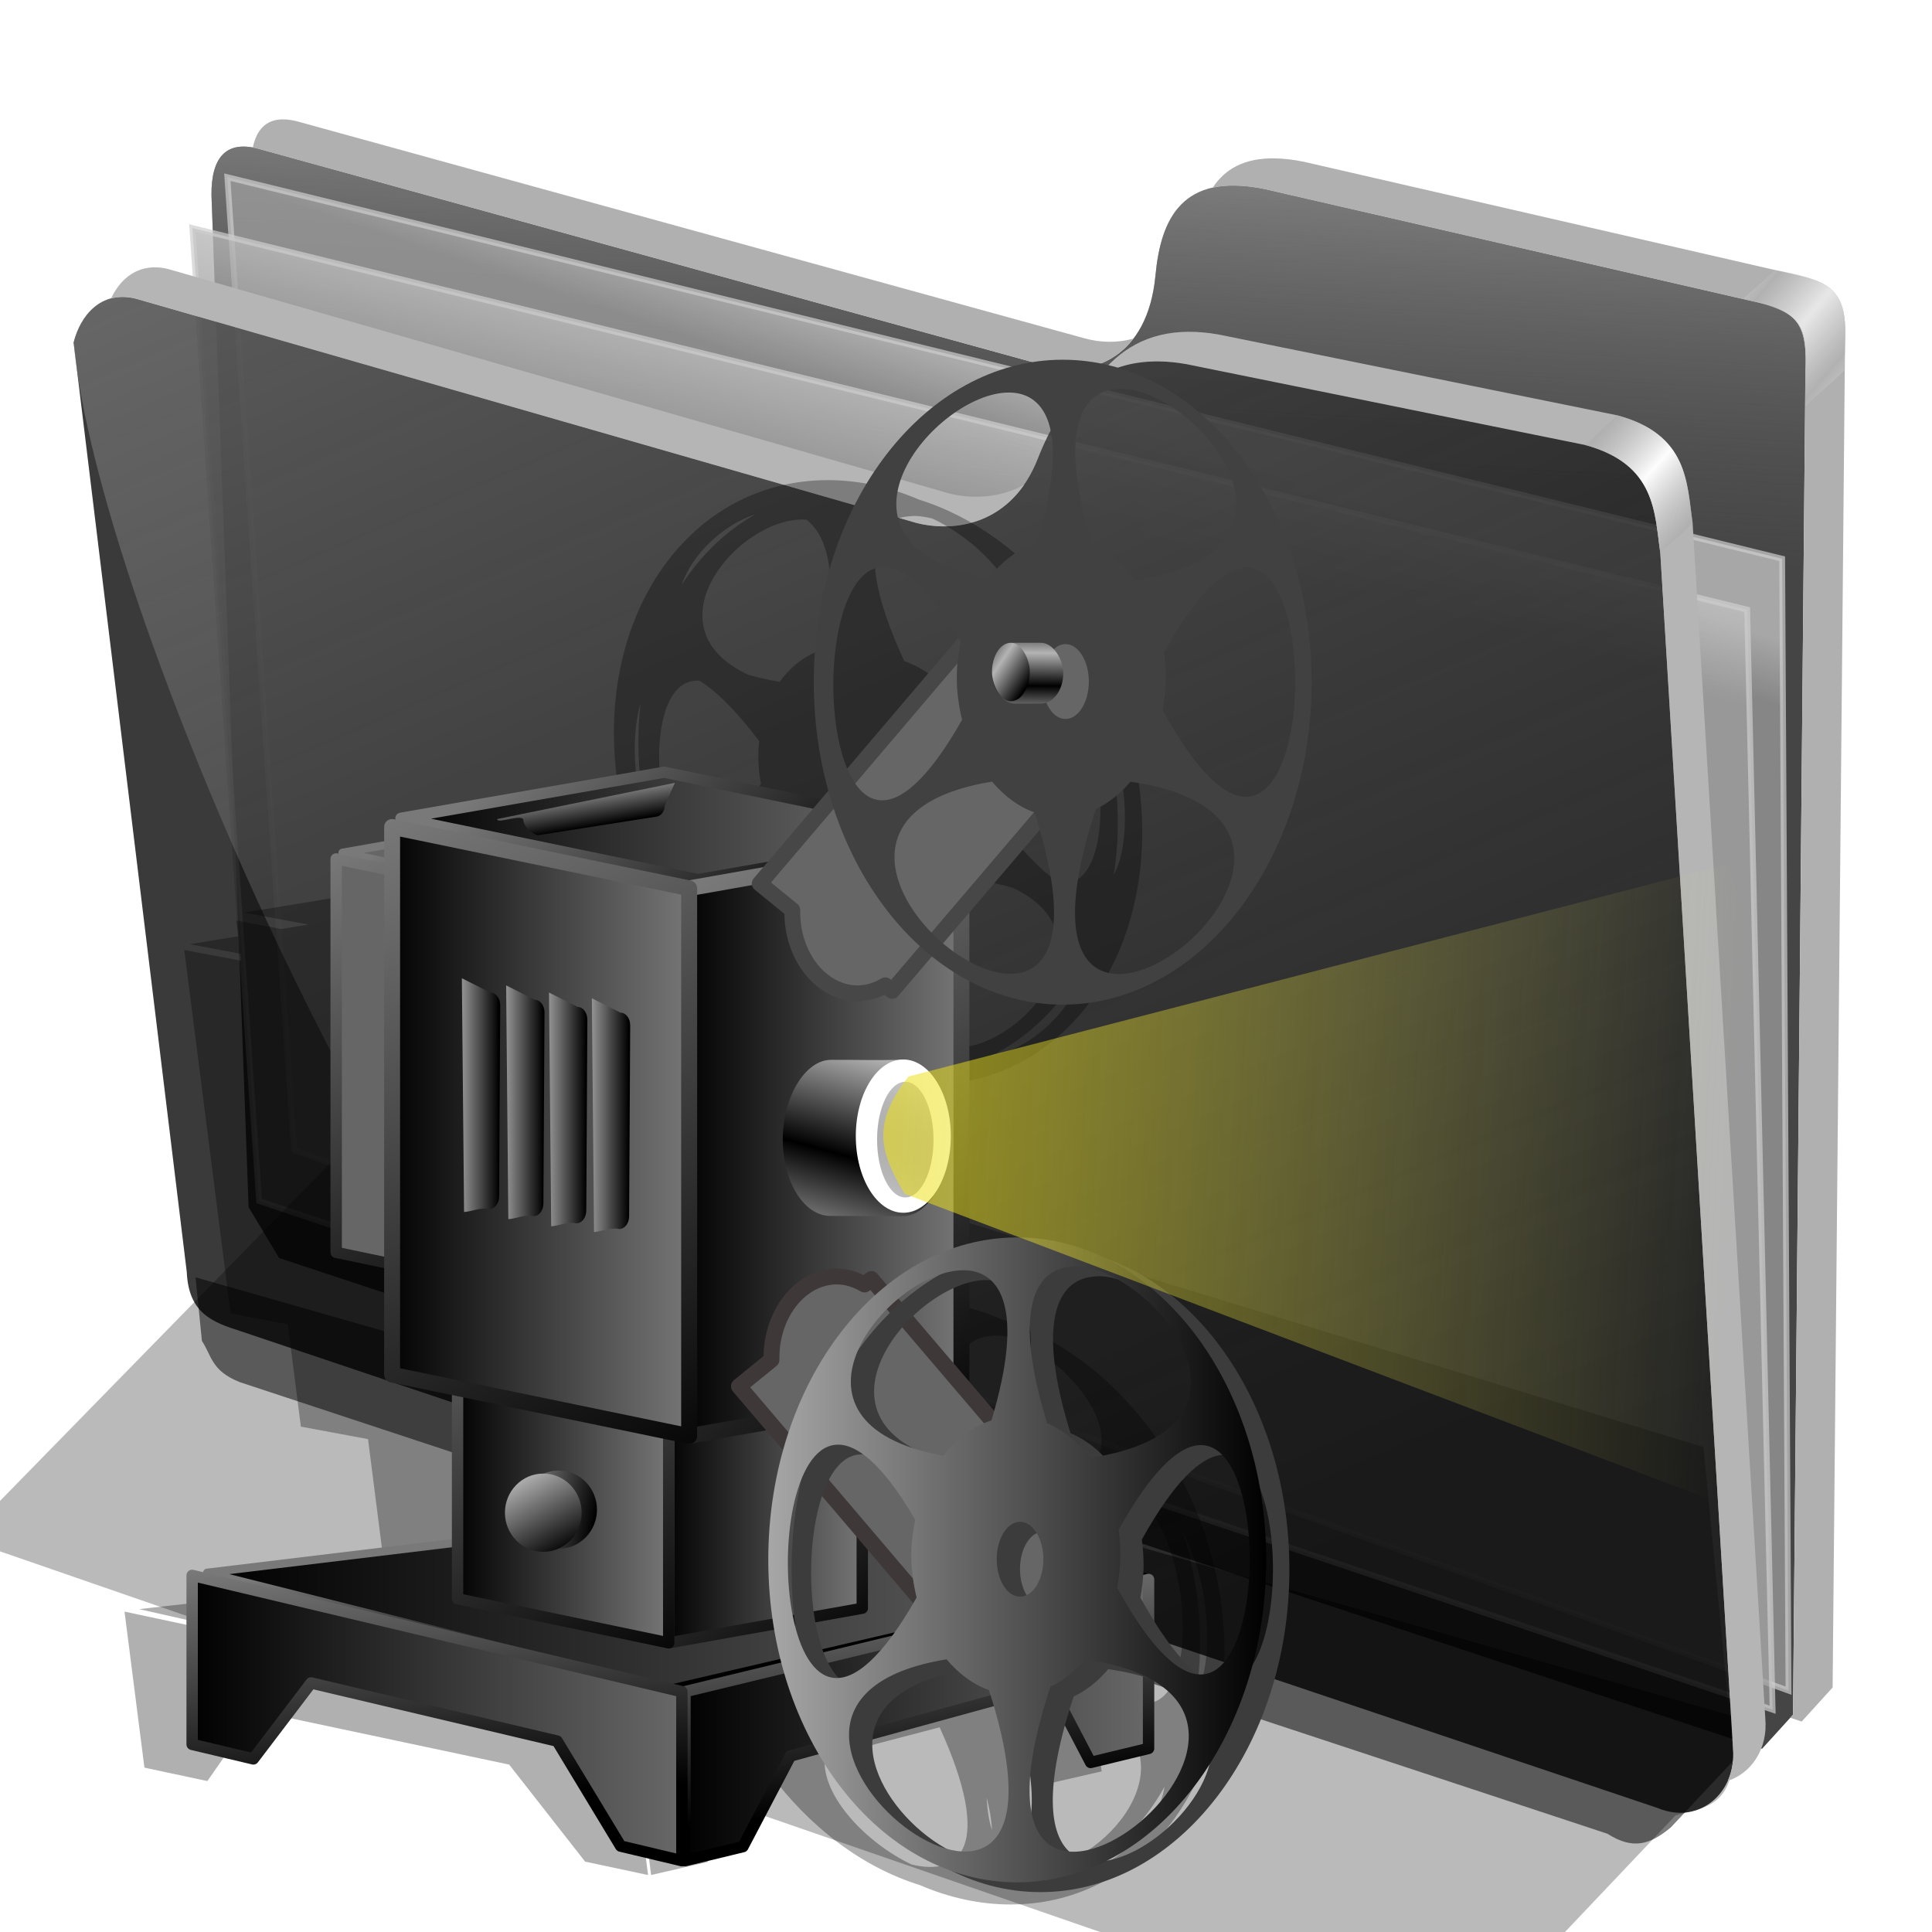 <?xml version="1.0" encoding="UTF-8" standalone="no"?>
<!-- Created with Inkscape (http://www.inkscape.org/) -->

<svg
   xmlns:dc="http://purl.org/dc/elements/1.1/"
   xmlns:cc="http://creativecommons.org/ns#"
   xmlns:rdf="http://www.w3.org/1999/02/22-rdf-syntax-ns#"
   xmlns:svg="http://www.w3.org/2000/svg"
   xmlns="http://www.w3.org/2000/svg"
   xmlns:xlink="http://www.w3.org/1999/xlink"
   xmlns:sodipodi="http://sodipodi.sourceforge.net/DTD/sodipodi-0.dtd"
   xmlns:inkscape="http://www.inkscape.org/namespaces/inkscape"
   id="svg2"
   sodipodi:version="0.32"
   inkscape:version="0.91 r13725"
   width="256"
   height="256"
   sodipodi:docname="folder-video-movies.svg"
   inkscape:output_extension="org.inkscape.output.svg.inkscape"
   version="1.1">
  <defs
     id="defs5">
    <linearGradient
       inkscape:collect="always"
       id="linearGradient4522">
      <stop
         id="stop4524"
         stop-color="#000000"
         stop-opacity="1" />
      <stop
         offset="1"
         id="stop4526"
         stop-color="#b4b4b4"
         stop-opacity="1" />
    </linearGradient>
    <linearGradient
       id="linearGradient2906">
      <stop
         id="stop2908"
         stop-color="#a1a1a1"
         stop-opacity="1" />
      <stop
         offset="1"
         id="stop2910"
         stop-color="#000000"
         stop-opacity="1" />
    </linearGradient>
    <linearGradient
       id="linearGradient2875">
      <stop
         id="stop2878"
         stop-color="#c8c8c8"
         stop-opacity="1" />
      <stop
         offset="1"
         id="stop2880"
         stop-color="#000000"
         stop-opacity="1" />
    </linearGradient>
    <linearGradient
       id="linearGradient2873">
      <stop
         id="stop2875"
         stop-color="#000000"
         stop-opacity="1" />
      <stop
         offset="1"
         id="stop2877"
         stop-color="#ffffff"
         stop-opacity="1" />
    </linearGradient>
    <linearGradient
       id="linearGradient3829">
      <stop
         id="stop3831"
         stop-color="#a7a7a7"
         stop-opacity="1" />
      <stop
         offset="1"
         id="stop3833"
         stop-color="#000000"
         stop-opacity="1" />
    </linearGradient>
    <linearGradient
       id="linearGradient2945">
      <stop
         id="stop2947"
         stop-color="#000000"
         stop-opacity="1" />
      <stop
         id="stop2949"
         offset="1"
         stop-color="#696969"
         stop-opacity="1" />
    </linearGradient>
    <linearGradient
       inkscape:collect="always"
       id="linearGradient3153">
      <stop
         id="stop3155"
         stop-color="#ece013"
         stop-opacity="0.55" />
      <stop
         offset="1"
         id="stop3157"
         stop-color="#ebe972"
         stop-opacity="0" />
    </linearGradient>
    <linearGradient
       id="linearGradient3059">
      <stop
         id="stop3061"
         stop-color="#000000"
         stop-opacity="1" />
      <stop
         offset="1"
         id="stop3063"
         stop-color="#797979"
         stop-opacity="1" />
    </linearGradient>
    <linearGradient
       id="linearGradient3036">
      <stop
         id="stop3038"
         stop-color="#cdcdcd"
         stop-opacity="1" />
      <stop
         offset="1"
         id="stop3040"
         stop-color="#000000"
         stop-opacity="0" />
    </linearGradient>
    <linearGradient
       y2="77.03"
       x2="-18.716"
       y1="77.03"
       x1="-167.73"
       gradientTransform="matrix(0.927,0,0,0.915,463.52,111.481)"
       gradientUnits="userSpaceOnUse"
       id="linearGradient3622"
       xlink:href="#linearGradient2945"
       inkscape:collect="always" />
    <linearGradient
       y2="31.21"
       x2="148.3"
       y1="53.611"
       x1="170.68"
       gradientTransform="matrix(2.8,0,0,0.501,-72.75,157.814)"
       gradientUnits="userSpaceOnUse"
       id="linearGradient3624"
       xlink:href="#linearGradient3059"
       inkscape:collect="always" />
    <linearGradient
       y2="95.49"
       x2="-18.434"
       y1="95.49"
       x1="-92.99"
       gradientTransform="matrix(0.927,0,0,0.915,463.52,111.481)"
       gradientUnits="userSpaceOnUse"
       id="linearGradient3626"
       xlink:href="#linearGradient2945"
       inkscape:collect="always" />
    <linearGradient
       y2="49.19"
       x2="155.66"
       y1="96.16"
       x1="186.62"
       gradientTransform="matrix(2.8,0,0,0.501,-74.928,158.204)"
       gradientUnits="userSpaceOnUse"
       id="linearGradient3628"
       xlink:href="#linearGradient3059"
       inkscape:collect="always" />
    <linearGradient
       y2="95.17"
       x2="-91.67"
       y1="95.17"
       x1="-170.34"
       gradientTransform="matrix(0.927,0,0,0.915,463.52,111.481)"
       gradientUnits="userSpaceOnUse"
       id="linearGradient3630"
       xlink:href="#linearGradient2945"
       inkscape:collect="always" />
    <linearGradient
       y2="41.33"
       x2="129.13"
       y1="101.27"
       x1="158.61"
       gradientTransform="matrix(2.8,0,0,0.501,-74.928,158.204)"
       gradientUnits="userSpaceOnUse"
       id="linearGradient3632"
       xlink:href="#linearGradient3059"
       inkscape:collect="always" />
    <linearGradient
       y2="69.68"
       x2="-19.714"
       y1="69.68"
       x1="-83.51"
       gradientUnits="userSpaceOnUse"
       id="linearGradient3634"
       xlink:href="#linearGradient3059"
       inkscape:collect="always" />
    <linearGradient
       y2="31.21"
       x2="148.3"
       y1="53.611"
       x1="170.68"
       gradientTransform="matrix(1.278,0,0,1.274,-256.888,18.907)"
       gradientUnits="userSpaceOnUse"
       id="linearGradient3636"
       xlink:href="#linearGradient3059"
       inkscape:collect="always" />
    <linearGradient
       y2="105.35"
       x2="-19.449"
       y1="105.35"
       x1="-51.618"
       gradientUnits="userSpaceOnUse"
       id="linearGradient3638"
       xlink:href="#linearGradient3059"
       inkscape:collect="always" />
    <linearGradient
       y2="49.19"
       x2="155.66"
       y1="96.16"
       x1="186.62"
       gradientTransform="matrix(1.278,0,0,1.274,-257.882,19.899)"
       gradientUnits="userSpaceOnUse"
       id="linearGradient3640"
       xlink:href="#linearGradient3059"
       inkscape:collect="always" />
    <linearGradient
       y2="104.6"
       x2="-49.832"
       y1="104.6"
       x1="-84.76"
       gradientUnits="userSpaceOnUse"
       id="linearGradient3642"
       xlink:href="#linearGradient3059"
       inkscape:collect="always" />
    <linearGradient
       y2="41.33"
       x2="129.13"
       y1="101.27"
       x1="158.61"
       gradientTransform="matrix(1.278,0,0,1.274,-257.882,19.899)"
       gradientUnits="userSpaceOnUse"
       id="linearGradient3644"
       xlink:href="#linearGradient3059"
       inkscape:collect="always" />
    <linearGradient
       y2="31.21"
       x2="148.3"
       y1="53.611"
       x1="170.68"
       gradientTransform="translate(-6.224,88.692)"
       gradientUnits="userSpaceOnUse"
       id="linearGradient3646"
       xlink:href="#linearGradient3059"
       inkscape:collect="always" />
    <linearGradient
       y2="49.19"
       x2="155.66"
       y1="96.16"
       x1="186.62"
       gradientTransform="translate(-7.002,89.47)"
       gradientUnits="userSpaceOnUse"
       id="linearGradient3648"
       xlink:href="#linearGradient3059"
       inkscape:collect="always" />
    <linearGradient
       y2="41.33"
       x2="129.13"
       y1="101.27"
       x1="158.61"
       gradientTransform="translate(-7.002,89.47)"
       gradientUnits="userSpaceOnUse"
       id="linearGradient3650"
       xlink:href="#linearGradient3059"
       inkscape:collect="always" />
    <linearGradient
       y2="89.77"
       x2="-46.01"
       y1="89.77"
       x1="-135.75"
       gradientUnits="userSpaceOnUse"
       id="linearGradient3652"
       xlink:href="#linearGradient3059"
       inkscape:collect="always" />
    <linearGradient
       y2="31.21"
       x2="148.3"
       y1="53.611"
       x1="170.68"
       gradientTransform="matrix(1.797,0,0,1.774,-379.65,19.08)"
       gradientUnits="userSpaceOnUse"
       id="linearGradient3654"
       xlink:href="#linearGradient3059"
       inkscape:collect="always" />
    <linearGradient
       y2="139.44"
       x2="-45.639"
       y1="139.44"
       x1="-90.88"
       gradientUnits="userSpaceOnUse"
       id="linearGradient3656"
       xlink:href="#linearGradient3059"
       inkscape:collect="always" />
    <linearGradient
       y2="49.19"
       x2="155.66"
       y1="96.16"
       x1="186.62"
       gradientTransform="matrix(1.797,0,0,1.774,-381.048,20.46)"
       gradientUnits="userSpaceOnUse"
       id="linearGradient3658"
       xlink:href="#linearGradient3059"
       inkscape:collect="always" />
    <linearGradient
       y2="138.39"
       x2="-88.38"
       y1="138.39"
       x1="-137.51"
       gradientUnits="userSpaceOnUse"
       id="linearGradient3660"
       xlink:href="#linearGradient3059"
       inkscape:collect="always" />
    <linearGradient
       y2="41.33"
       x2="129.13"
       y1="101.27"
       x1="158.61"
       gradientTransform="matrix(1.797,0,0,1.774,-381.048,20.46)"
       gradientUnits="userSpaceOnUse"
       id="linearGradient3662"
       xlink:href="#linearGradient3059"
       inkscape:collect="always" />
    <linearGradient
       y2="94.86"
       x2="-61.48"
       y1="115.73"
       x1="-67.28"
       spreadMethod="reflect"
       gradientUnits="userSpaceOnUse"
       id="linearGradient3664"
       xlink:href="#linearGradient2873"
       inkscape:collect="always" />
    <linearGradient
       y2="54.998"
       x2="151.97"
       y1="70.04"
       x1="144.84"
       gradientUnits="userSpaceOnUse"
       id="linearGradient3666"
       xlink:href="#linearGradient3036"
       inkscape:collect="always" />
    <linearGradient
       y2="135.15"
       x2="-42.03"
       y1="135.15"
       x1="-134.63"
       gradientUnits="userSpaceOnUse"
       id="linearGradient3668"
       xlink:href="#linearGradient3829"
       inkscape:collect="always" />
    <linearGradient
       y2="129.94"
       x2="247.79"
       y1="125.1"
       x1="135.48"
       gradientTransform="matrix(1.135,0,0,0.955,-298.783,15.437)"
       gradientUnits="userSpaceOnUse"
       id="linearGradient3670"
       xlink:href="#linearGradient3153"
       inkscape:collect="always" />
    <linearGradient
       y2="122.03"
       x2="69.73"
       y1="122.03"
       x1="60.18"
       gradientTransform="matrix(0.804,0,0,1.044,-247.664,0.78)"
       gradientUnits="userSpaceOnUse"
       id="linearGradient3672"
       xlink:href="#linearGradient2875"
       inkscape:collect="always" />
    <linearGradient
       y2="122.03"
       x2="69.73"
       y1="122.03"
       x1="60.18"
       gradientTransform="matrix(0.804,0,0,1.044,-254.175,-0.306)"
       gradientUnits="userSpaceOnUse"
       id="linearGradient3674"
       xlink:href="#linearGradient2875"
       inkscape:collect="always" />
    <linearGradient
       y2="122.03"
       x2="69.73"
       y1="122.03"
       x1="60.18"
       gradientTransform="matrix(0.804,0,0,1.044,-260.903,-1.391)"
       gradientUnits="userSpaceOnUse"
       id="linearGradient3676"
       xlink:href="#linearGradient2875"
       inkscape:collect="always" />
    <linearGradient
       y2="122.03"
       x2="69.73"
       y1="122.03"
       x1="60.18"
       gradientTransform="matrix(0.804,0,0,1.044,-241.153,1.648)"
       gradientUnits="userSpaceOnUse"
       id="linearGradient3678"
       xlink:href="#linearGradient2875"
       inkscape:collect="always" />
    <linearGradient
       y2="122.03"
       x2="69.73"
       y1="122.03"
       x1="60.18"
       gradientTransform="matrix(0.005,0.798,-0.647,0.108,-110.73,16.049)"
       gradientUnits="userSpaceOnUse"
       id="linearGradient3680"
       xlink:href="#linearGradient2875"
       inkscape:collect="always" />
    <linearGradient
       y2="180.19"
       x2="69.67"
       y1="177.51"
       x1="56.72"
       gradientUnits="userSpaceOnUse"
       id="linearGradient3682"
       xlink:href="#linearGradient2906"
       inkscape:collect="always"
       gradientTransform="matrix(1.044,0,0,1.044,-262.681,0.78)" />
    <linearGradient
       y2="170.18"
       x2="58.51"
       y1="185.88"
       x1="67.31"
       gradientUnits="userSpaceOnUse"
       id="linearGradient3684"
       xlink:href="#linearGradient2873"
       inkscape:collect="always"
       gradientTransform="matrix(1.044,0,0,1.044,-265.012,1.246)" />
    <linearGradient
       inkscape:collect="always"
       xlink:href="#linearGradient4522"
       id="linearGradient4528"
       x1="-124.68"
       y1="64.07"
       x2="-124.63"
       y2="59.05"
       gradientUnits="userSpaceOnUse"
       spreadMethod="reflect" />
    <linearGradient
       inkscape:collect="always"
       xlink:href="#linearGradient4522"
       id="linearGradient4532"
       gradientUnits="userSpaceOnUse"
       spreadMethod="reflect"
       x1="-124.68"
       y1="64.07"
       x2="-129.05"
       y2="61.11" />
    <linearGradient
       inkscape:collect="always"
       id="linearGradient4167">
      <stop
         id="stop4169"
         stop-color="#adadad"
         stop-opacity="0.624" />
      <stop
         offset="1"
         id="stop4171"
         stop-color="#ffffff"
         stop-opacity="0.973" />
    </linearGradient>
    <linearGradient
       id="linearGradient4223"
       inkscape:collect="always">
      <stop
         id="stop4225"
         stop-color="#bebebe"
         stop-opacity="0.803" />
      <stop
         id="stop4227"
         offset="1"
         stop-color="#9f9f9f"
         stop-opacity="0.732" />
    </linearGradient>
    <linearGradient
       id="linearGradient4211"
       inkscape:collect="always">
      <stop
         id="stop4213"
         stop-color="#9f9f9f"
         stop-opacity="0.634" />
      <stop
         id="stop4215"
         offset="1"
         stop-color="#696969"
         stop-opacity="0" />
    </linearGradient>
    <linearGradient
       id="linearGradient4171"
       inkscape:collect="always">
      <stop
         id="stop4173"
         stop-color="#b2b2b2"
         stop-opacity="0.624" />
      <stop
         id="stop4175"
         offset="1"
         stop-color="#ffffff"
         stop-opacity="0.698" />
    </linearGradient>
    <linearGradient
       id="linearGradient4142"
       inkscape:collect="always">
      <stop
         id="stop4144"
         stop-color="#909090"
         stop-opacity="0.519" />
      <stop
         id="stop4146"
         offset="1"
         stop-color="#696969"
         stop-opacity="0" />
    </linearGradient>
    <linearGradient
       gradientUnits="userSpaceOnUse"
       y2="324.36"
       x2="278.75"
       y1="63.25"
       x1="165.74"
       id="linearGradient4148"
       xlink:href="#linearGradient4142"
       inkscape:collect="always" />
    <filter
       height="1.067"
       y="-0.033"
       width="1.037"
       x="-0.019"
       id="filter4160"
       inkscape:collect="always"
       color-interpolation-filters="sRGB">
      <feGaussianBlur
         id="feGaussianBlur4162"
         inkscape:collect="always"
         stdDeviation="2.375" />
    </filter>
    <linearGradient
       spreadMethod="reflect"
       gradientUnits="userSpaceOnUse"
       y2="114.16"
       x2="387.93"
       y1="106.85"
       x1="379.78"
       id="linearGradient4177"
       xlink:href="#linearGradient4167"
       inkscape:collect="always" />
    <linearGradient
       gradientTransform="translate(26.809,-26.383)"
       y2="114.16"
       x2="387.93"
       y1="108.46"
       x1="381.27"
       spreadMethod="reflect"
       gradientUnits="userSpaceOnUse"
       id="linearGradient4207"
       xlink:href="#linearGradient4171"
       inkscape:collect="always" />
    <linearGradient
       gradientUnits="userSpaceOnUse"
       y2="125.1"
       x2="281.1"
       y1="61.711"
       x1="284.7"
       id="linearGradient4217"
       xlink:href="#linearGradient4211"
       inkscape:collect="always" />
    <linearGradient
       gradientUnits="userSpaceOnUse"
       y2="103.09"
       x2="255.7"
       y1="93.26"
       x1="259.02"
       id="linearGradient4229"
       xlink:href="#linearGradient4223"
       inkscape:collect="always" />
    <linearGradient
       gradientUnits="userSpaceOnUse"
       y2="117.29"
       x2="258.99"
       y1="102.54"
       x1="262.84"
       id="linearGradient4237"
       xlink:href="#linearGradient4223"
       inkscape:collect="always" />
    <filter
       height="1.136"
       y="-0.068"
       width="1.049"
       x="-0.024"
       id="filter4257"
       inkscape:collect="always"
       color-interpolation-filters="sRGB">
      <feGaussianBlur
         id="feGaussianBlur4259"
         stdDeviation="2.754"
         inkscape:collect="always" />
    </filter>
    <filter
       inkscape:collect="always"
       id="filter4672"
       x="-0.028"
       width="1.055"
       y="-0.021"
       height="1.043"
       color-interpolation-filters="sRGB">
      <feGaussianBlur
         inkscape:collect="always"
         stdDeviation="1.672"
         id="feGaussianBlur4674" />
    </filter>
  </defs>
  <sodipodi:namedview
     inkscape:window-height="1056"
     inkscape:window-width="1920"
     inkscape:pageshadow="2"
     inkscape:pageopacity="0"
     guidetolerance="10.0"
     gridtolerance="10.0"
     objecttolerance="10.0"
     borderopacity="1.0"
     bordercolor="#666666"
     pagecolor="#ffffff"
     id="base"
     inkscape:zoom="3.5507812"
     inkscape:cx="128"
     inkscape:cy="128"
     inkscape:window-x="0"
     inkscape:window-y="0"
     inkscape:current-layer="svg2"
     width="256"
     height="256"
     showgrid="false"
     inkscape:window-maximized="1" />
  <g
     transform="matrix(0.771,0,0,0.771,-79.838,-26.07)"
     id="g4261">
    <path
       d="m 137.158,253.333 1.093,10.929 c 1.695,2.564 1.625,5.182 6.557,7.104 l 234.99,77.596 c 4.362,2.76 7.274,1.936 10.911,-1.093 l 16.393,-17.486 z"
       id="path4239"
       inkscape:connector-curvature="0"
       sodipodi:nodetypes="ccccccc"
       stroke-opacity="1"
       fill="#000000"
       filter="url(#filter4257)"
       fill-rule="evenodd"
       stroke="none"
       stroke-linejoin="miter"
       fill-opacity="0.514"
       stroke-linecap="butt"
       stroke-width="1" />
    <path
       d="M 146.277,241.277 139.894,67.34 c -0.054,-6.438 2.499,-9.417 7.979,-7.979 l 135.106,37.234 c 8.126,2.326 17.809,-1.267 19.149,-15.426 0.936,-9.894 4.671,-17.67 18.617,-14.894 l 85.638,19.681 c 6.411,1.511 7.818,4.448 7.447,11.702 l -2.128,230.851 -5.319,5.851 -254.867,-84.342 z"
       id="path4198"
       inkscape:connector-curvature="0"
       sodipodi:nodetypes="ccccsccccccc"
       stroke-opacity="1"
       fill="#000000"
       fill-rule="evenodd"
       stroke="none"
       stroke-linejoin="miter"
       fill-opacity="0.73"
       stroke-linecap="butt"
       stroke-width="1" />
    <path
       sodipodi:nodetypes="ccccsccccccc"
       inkscape:connector-curvature="0"
       id="path4209"
       d="M 146.277,241.277 139.894,67.34 c -0.054,-6.438 2.499,-9.417 7.979,-7.979 l 135.106,37.234 c 8.126,2.326 17.809,-1.267 19.149,-15.426 0.936,-9.894 4.671,-17.67 18.617,-14.894 l 85.638,19.681 c 6.411,1.511 7.818,4.448 7.447,11.702 l -2.128,230.851 -5.319,5.851 -254.867,-84.342 z"
       stroke-opacity="1"
       fill="url(#linearGradient4217)"
       fill-rule="evenodd"
       stroke="none"
       stroke-linejoin="miter"
       fill-opacity="1"
       stroke-linecap="butt"
       stroke-width="1" />
    <path
       inkscape:connector-curvature="0"
       id="path4221"
       d="m 142.623,64.262 267.213,65.574 1.093,194.536 -256.831,-92.896 z"
       sodipodi:nodetypes="ccccc"
       stroke-opacity="0.705"
       fill="url(#linearGradient4229)"
       fill-rule="evenodd"
       stroke="#cecece"
       stroke-linejoin="miter"
       fill-opacity="1"
       stroke-linecap="butt"
       stroke-width="1" />
    <path
       d="m 136.612,73.005 267.213,65.574 4.372,189.071 -260.109,-87.432 z"
       id="path4219"
       inkscape:connector-curvature="0"
       stroke-opacity="0.705"
       fill="url(#linearGradient4237)"
       fill-rule="evenodd"
       stroke="#cecece"
       stroke-linejoin="miter"
       fill-opacity="1"
       stroke-linecap="butt"
       stroke-width="1" />
    <path
       d="m 116.204,92.685 c 1.132,-4.541 4.635,-9.034 10.687,-7.545 L 261.111,123.704 c 6.481,1.636 16.363,0.332 20.833,-11.111 4.009,-10.262 10.874,-18.78 25.463,-16.204 l 68.519,13.889 c 12.253,3.29 11.967,11.681 12.963,18.519 l 12.5,205.556 c 0.65,7.443 -5.751,13.213 -12.963,10.185 L 144.907,262.593 c -4.922,-1.559 -8.94,-3.097 -9.259,-10.185 z"
       id="path4138"
       inkscape:connector-curvature="0"
       sodipodi:nodetypes="cccscccccccc"
       stroke-opacity="1"
       fill="#000000"
       fill-rule="evenodd"
       stroke="none"
       stroke-linejoin="miter"
       fill-opacity="0.77"
       stroke-linecap="butt"
       stroke-width="1" />
    <path
       sodipodi:nodetypes="cccsccccccc"
       inkscape:connector-curvature="0"
       id="path4140"
       d="m 116.204,92.685 c 1.132,-4.541 4.635,-9.034 10.687,-7.545 L 261.111,123.704 c 6.481,1.636 16.363,0.332 20.833,-11.111 4.009,-10.262 10.874,-18.78 25.463,-16.204 l 68.519,13.889 c 12.253,3.29 11.967,11.681 12.963,18.519 l 12.5,205.556 c 0.65,7.443 -5.751,13.213 -12.963,10.185 L 209.722,283.889 C 173.765,257.83 120.359,138.216 116.204,92.685 Z"
       stroke-opacity="1"
       fill="url(#linearGradient4148)"
       fill-rule="evenodd"
       stroke="none"
       stroke-linejoin="miter"
       fill-opacity="1"
       stroke-linecap="butt"
       stroke-width="1" />
    <path
       d="m 177.778,215.833 -80.556,82.407 255.556,88.426 38.75,-40.871 c 4.635,-1.302 9.968,-1.381 9.861,-10.981 L 396.296,282.5 Z"
       id="path4150"
       inkscape:connector-curvature="0"
       sodipodi:nodetypes="ccccccc"
       stroke-opacity="1"
       fill="#000000"
       filter="url(#filter4160)"
       fill-rule="evenodd"
       stroke="none"
       stroke-linejoin="miter"
       fill-opacity="0.273"
       stroke-linecap="butt"
       stroke-width="1"
       style="filter:url(#filter4160)" />
    <path
       inkscape:connector-curvature="0"
       d="m 130.297,79.758 c -3.737,-0.059 -6.271,2.374 -7.662,5.354 1.245,-0.331 2.659,-0.363 4.256,0.029 l 134.221,38.562 c 5.499,1.388 13.442,0.658 18.455,-6.582 -4.306,2.386 -9.166,2.433 -12.9,1.49 L 132.447,80.047 c -0.757,-0.186 -1.473,-0.278 -2.15,-0.289 z m 177.547,11.074 c -7.107,0.029 -11.993,3.152 -15.514,7.738 3.827,-2.318 8.719,-3.304 15.078,-2.182 l 68.518,13.889 c 12.253,3.29 11.967,11.682 12.963,18.52 l 12.5,205.555 c 0.175,2.008 -0.176,3.885 -0.904,5.51 4.096,-1.288 6.901,-5.556 6.461,-10.602 l -12.5,-205.557 c -0.996,-6.838 -0.71,-15.227 -12.963,-18.518 L 312.963,91.297 c -1.824,-0.322 -3.527,-0.471 -5.119,-0.465 z"
       id="path4164"
       stroke-opacity="1"
       fill="#b5b5b5"
       fill-rule="evenodd"
       stroke="none"
       stroke-linejoin="miter"
       fill-opacity="1"
       stroke-linecap="butt"
       stroke-width="1" />
    <path
       id="path4169"
       d="m 375.926,110.277 c 12.253,3.29 11.967,11.682 12.963,18.52 2.184,-2.058 3.134,-2.713 5.557,-5.094 -0.996,-6.838 -0.71,-15.227 -12.963,-18.518 -2.398,2.288 -2.992,2.799 -5.557,5.092 z"
       inkscape:connector-curvature="0"
       sodipodi:nodetypes="ccccc"
       stroke-opacity="1"
       fill="url(#linearGradient4177)"
       fill-rule="evenodd"
       stroke="none"
       stroke-linejoin="miter"
       fill-opacity="1"
       stroke-linecap="butt"
       stroke-width="1" />
    <path
       inkscape:connector-curvature="0"
       d="m 151.904,54.332 c -2.674,0.112 -4.278,1.802 -4.9,4.838 0.282,0.052 0.57,0.113 0.869,0.191 l 135.105,37.234 c 5.412,1.549 11.51,0.467 15.379,-4.605 -2.772,0.802 -5.762,0.728 -8.57,-0.076 L 154.682,54.682 c -1.027,-0.27 -1.954,-0.384 -2.777,-0.35 z m 170.883,6.701 c -5.399,-0.127 -8.737,1.853 -10.814,5.035 2.347,-0.519 5.228,-0.496 8.771,0.209 l 85.639,19.68 c 6.411,1.511 7.818,4.449 7.447,11.703 l -2.129,230.85 -0.475,0.521 1.965,0.65 5.318,-5.852 2.129,-230.852 c 0.371,-7.255 -1.036,-10.19 -7.447,-11.701 L 327.553,61.596 c -1.743,-0.347 -3.327,-0.529 -4.766,-0.562 z"
       id="path4200"
       stroke-opacity="1"
       fill="#b0b0b0"
       fill-rule="evenodd"
       stroke="none"
       stroke-linejoin="miter"
       fill-opacity="1"
       stroke-linecap="butt"
       stroke-width="1" />
    <path
       sodipodi:nodetypes="ccccc"
       inkscape:connector-curvature="0"
       d="m 403.124,85.141 c 12.402,2.867 10.717,4.984 10.703,18.468 2.184,-2.058 4.251,-3.752 6.674,-6.133 0.485,-12.137 1.005,-14.994 -11.898,-17.245 -2.398,2.288 -2.914,2.617 -5.479,4.91 z"
       id="path4205"
       stroke-opacity="1"
       fill="url(#linearGradient4207)"
       fill-rule="evenodd"
       stroke="none"
       stroke-linejoin="miter"
       fill-opacity="1"
       stroke-linecap="butt"
       stroke-width="1" />
  </g>
  <g
     id="text4194"
     transform="translate(39.912,-69.581)"
     font-style="normal"
     word-spacing="0"
     line-height="125%"
     font-weight="bold"
     font-stretch="normal"
     letter-spacing="0"
     font-variant="normal"
     font-size="7.5"
     stroke-opacity="1"
     font-family="STIXIntegralsSm"
     fill="#000000"
     stroke="none"
     stroke-linejoin="miter"
     fill-opacity="1"
     stroke-linecap="butt"
     stroke-width="1">
    <path
       d="m -33.815,58.841 -2.205,0 -0.348,0.996 -1.417,0 2.025,-5.468 1.681,0 2.025,5.468 -1.417,0 -0.344,-0.996 z m -1.853,-1.014 1.498,0 -0.747,-2.175 -0.751,2.175 z"
       id="path4199"
       inkscape:connector-curvature="0" />
    <path
       d="m -31.332,54.369 2.34,0 q 1.044,0 1.6,0.465 0.56,0.461 0.56,1.318 0,0.861 -0.56,1.326 -0.557,0.461 -1.6,0.461 l -0.93,0 0,1.897 -1.41,0 0,-5.468 z m 1.41,1.022 0,1.527 0.78,0 q 0.41,0 0.634,-0.198 0.223,-0.201 0.223,-0.568 0,-0.366 -0.223,-0.564 -0.223,-0.198 -0.634,-0.198 l -0.78,0 z"
       id="path4201"
       inkscape:connector-curvature="0" />
  </g>
  <path
     d="m 109.701,63.62 c -18.206,-2e-6 -30.747,17.657 -27.968,39.446 0.724,5.679 2.424,11.075 4.856,15.958 l -20.041,-3.731 -34.19,5.632 8.498,1.582 -3.564,0.593 -5.979,-1.114 0.263,2.065 -6.417,1.068 6.714,1.263 0.118,0.925 -7.575,-1.425 6.143,48.156 7.575,1.425 1.731,13.572 8.899,1.656 2.402,18.828 -32.726,3.699 59.581,13.444 -61.522,-13.117 2.638,20.676 8.341,1.779 6.468,-9.294 33.522,7.114 10.061,12.851 8.342,1.779 -2.638,-20.676 -1.638,-0.349 14.374,-3.175 c 0.086,0.21 0.169,0.421 0.257,0.629 l -12.585,2.896 2.638,20.676 7.462,-1.716 4.883,-11.087 3.24,-0.848 c 5.292,7.214 12.331,12.594 20.015,14.984 3.85,1.656 7.909,2.57 12.03,2.57 18.206,0 30.743,-17.707 27.963,-39.496 -2.323,-18.208 -14.611,-33.52 -29.211,-38.065 -3.858,-1.659 -7.926,-2.576 -12.056,-2.576 -2.547,0 -4.978,0.356 -7.276,1.01 l -4.167,-32.664 c 0.601,0.227 1.207,0.436 1.816,0.626 3.849,1.655 7.906,2.57 12.025,2.57 18.206,0 30.743,-17.707 27.963,-39.496 -2.324,-18.214 -14.618,-33.532 -29.223,-38.071 -3.854,-1.656 -7.918,-2.572 -12.044,-2.572 z m -9.603,4.525 c -3.892,2.193 -7.206,5.385 -9.759,9.328 1.413,-4.163 5.602,-7.991 9.759,-9.328 z m 21.294,0.225 c 0.697,0.034 1.436,0.159 2.197,0.352 9.678,4.616 19.598,18.127 0.869,21.599 -1.427,-1.201 -2.995,-2.134 -4.64,-2.743 -6.311,-13.631 -4.13,-18.762 0.552,-19.157 0.328,-0.028 0.672,-0.069 1.023,-0.052 z m -15.013,0.464 c 0.164,0.002 0.323,0.022 0.485,0.035 2.795,2.147 4.222,7.326 2.278,17.153 -2.354,0.715 -4.329,2.251 -5.815,4.325 -1.558,-0.258 -2.954,-0.577 -4.208,-0.945 -13.505,-6.3 -1.389,-20.65 7.26,-20.568 z m 6.411,5.873 c 0.153,0.633 0.277,1.311 0.357,2.062 -0.159,-0.732 -0.283,-1.424 -0.357,-2.062 z M 92.53,90.185 c 0.054,0.002 0.112,0.011 0.167,0.014 2.169,1.346 4.783,3.883 7.884,7.976 -0.127,1.405 -0.15,2.855 0.044,4.377 0.056,0.44 0.129,0.874 0.216,1.304 l -9.479,11.933 c -5.003,-7.15 -5.948,-24.888 0.658,-25.585 0.165,-0.017 0.336,-0.023 0.51,-0.019 z m 47.748,0.068 c 6.442,5.429 8.171,27.343 0.289,26.856 -2.394,-1.491 -5.343,-4.454 -8.914,-9.396 0.085,-1.272 0.089,-2.601 -0.085,-3.965 -0.138,-1.083 -0.345,-2.114 -0.634,-3.141 3.405,-7.148 6.535,-10.106 9.213,-10.351 0.044,-0.004 0.087,-5.49e-4 0.131,-0.003 z m -55.4,2.98 c -0.406,3.501 -0.4,7.2 0.088,11.03 0.318,2.49 0.829,4.922 1.5,7.285 -2.325,-5.494 -3.082,-13.464 -1.588,-18.315 z m 60.947,1.184 c 3.334,5.982 4.375,16.79 1.74,21.546 0.654,-4.044 0.746,-8.381 0.169,-12.897 -0.379,-2.973 -1.032,-5.864 -1.909,-8.649 z m -17.315,22.049 c 2.162,0.288 4.035,0.688 5.675,1.172 13.965,6.541 0.773,21.799 -7.998,21.154 -2.955,-2.278 -4.363,-7.981 -1.837,-18.979 1.616,-0.739 3.017,-1.897 4.16,-3.347 z m -13.554,6.988 c 5.242,13.25 0.87,16.498 -5.096,14.997 -0.345,-0.165 -0.689,-0.337 -1.033,-0.524 l -0.745,-5.837 6.874,-8.636 z m -32.346,3.347 -0.793,0.997 -3.427,0.573 -0.109,-0.857 4.329,-0.712 z m -12.915,1.073 1.695,0.316 -3.539,0.598 -1.719,-0.319 3.564,-0.595 z m 73.71,0.285 c -0.862,5.474 -6.812,10.889 -12.064,11.735 5.009,-2.473 9.152,-6.546 12.064,-11.735 z m -23.569,1.445 c 0.423,1.639 0.651,3.065 0.694,4.278 -0.382,-1.179 -0.622,-2.6 -0.694,-4.278 z m 12.46,47.363 c 0.7,0.034 1.441,0.16 2.206,0.355 9.675,4.62 19.582,18.124 0.858,21.595 -1.427,-1.201 -2.995,-2.134 -4.64,-2.743 -6.311,-13.631 -4.129,-18.762 0.553,-19.157 0.328,-0.028 0.672,-0.067 1.023,-0.05 z m -15.013,0.462 c 0.164,0.002 0.322,0.022 0.483,0.035 2.788,2.141 4.213,7.3 2.293,17.077 l -4.565,-4.344 -1.551,-12.158 c 1.13,-0.395 2.262,-0.62 3.34,-0.61 z m 6.411,5.874 c 0.153,0.635 0.278,1.317 0.358,2.071 -0.16,-0.735 -0.284,-1.431 -0.358,-2.071 z m 27.486,15.544 c 6.443,5.427 8.174,27.345 0.291,26.857 -2.098,-1.306 -4.625,-3.754 -7.621,-7.664 l -0.51,-3.998 -0.733,0.168 c -0.002,-0.087 -0.008,-0.174 -0.011,-0.261 l 0.693,-0.153 -0.701,-0.075 c -0.022,-0.455 -0.055,-0.913 -0.114,-1.378 -0.138,-1.083 -0.345,-2.115 -0.634,-3.142 3.405,-7.148 6.534,-10.106 9.211,-10.351 0.044,-0.003 0.087,-5.5e-4 0.131,-0.003 z m 5.549,4.168 c 3.334,5.982 4.373,16.785 1.739,21.541 0.654,-4.044 0.746,-8.38 0.17,-12.895 -0.379,-2.972 -1.032,-5.862 -1.909,-8.646 z m -52.083,5.126 1.783,1.699 -1.588,-0.171 -0.195,-1.527 z m 5.516,12.974 c -0.157,0.232 -0.312,0.452 -0.467,0.667 l -7.94,1.826 c -0.11,-0.183 -0.217,-0.372 -0.323,-0.565 l 8.73,-1.928 z m 34.726,5.06 c 0.07,0.02 0.137,0.041 0.205,0.061 13.958,6.542 0.768,21.797 -8.002,21.153 -2.716,-2.094 -4.118,-7.091 -2.368,-16.422 l 3.792,5.467 7.462,-1.716 -1.09,-8.543 z m -20.382,2.704 c 7.248,15.907 2.673,19.783 -3.745,18.166 -5.89,-2.818 -11.929,-8.994 -11.48,-14.184 l 15.225,-3.982 z m 29.803,7.878 c -0.864,5.473 -6.811,10.886 -12.063,11.732 5.008,-2.473 9.15,-6.543 12.063,-11.732 z m -23.568,1.439 c 0.423,1.641 0.651,3.069 0.695,4.283 -0.382,-1.18 -0.623,-2.602 -0.695,-4.283 z"
     id="path4596"
     inkscape:connector-curvature="0"
     stroke-dasharray="none"
     stroke-opacity="1"
     fill="#000000"
     filter="url(#filter4672)"
     stroke="none"
     stroke-linejoin="round"
     fill-opacity="0.311"
     stroke-linecap="round"
     stroke-width="1.236"
     stroke-miterlimit="4" />
  <g
     id="g4548"
     transform="matrix(0.872,0,0,0.872,244.732,35.326)">
    <g
       transform="matrix(1.044,0,0,1.044,-571.32,13.245)"
       id="g1990">
      <path
         inkscape:connector-curvature="0"
         sodipodi:nodetypes="ccccc"
         id="path3139"
         d="m 375.804,194.345 -67.245,-16.925 64.826,-7.823 72.181,8.512 -69.763,16.237 z"
         stroke-dasharray="none"
         stroke-opacity="1"
         fill="url(#linearGradient3622)"
         stroke="url(#linearGradient3624)"
         stroke-linejoin="round"
         fill-opacity="1"
         stroke-linecap="round"
         stroke-width="1.184"
         stroke-miterlimit="4" />
      <path
         inkscape:connector-curvature="0"
         sodipodi:nodetypes="ccccccccc"
         id="path3141"
         d="m 378.114,194.734 67.475,-16.335 0,24.595 -8.434,2.042 -5.901,-11.298 -37.79,10.363 -6.915,13.187 -8.434,2.042 0,-24.595 z"
         stroke-opacity="1"
         fill="url(#linearGradient3626)"
         stroke="url(#linearGradient3628)"
         stroke-linejoin="round"
         fill-opacity="1"
         stroke-linecap="round"
         stroke-width="1.657"
         stroke-miterlimit="4" />
      <path
         inkscape:connector-curvature="0"
         d="m 377.665,194.734 -71.284,-16.925 0,24.595 8.91,2.116 8.404,-11.056 35.811,8.463 9.248,15.287 8.91,2.116 0,-24.595 z"
         id="path3143"
         sodipodi:nodetypes="ccccccccc"
         stroke-dasharray="none"
         stroke-opacity="1"
         fill="url(#linearGradient3630)"
         stroke="url(#linearGradient3632)"
         stroke-linejoin="round"
         fill-opacity="1"
         stroke-linecap="round"
         stroke-width="1.657"
         stroke-miterlimit="4" />
    </g>
    <g
       transform="matrix(0.968,0,0,0.955,-129.939,76)"
       id="g2911">
      <path
         inkscape:connector-curvature="0"
         d="m -49.731,75.815 -33.145,-7.011 29.379,-5.258 33.145,7.011 -29.379,5.258 z"
         id="path3125"
         sodipodi:nodetypes="ccccc"
         stroke-dasharray="none"
         stroke-opacity="1"
         fill="url(#linearGradient3634)"
         stroke="url(#linearGradient3636)"
         stroke-linejoin="round"
         fill-opacity="1"
         stroke-linecap="round"
         stroke-width="1.276"
         stroke-miterlimit="4" />
      <path
         inkscape:connector-curvature="0"
         d="m -50.725,76.806 30.383,-5.509 0,62.598 -30.383,5.509 0,-62.598 z"
         id="path3127"
         sodipodi:nodetypes="ccccc"
         stroke-opacity="1"
         fill="url(#linearGradient3638)"
         stroke="url(#linearGradient3640)"
         stroke-linejoin="round"
         fill-opacity="1"
         stroke-linecap="round"
         stroke-width="1.786"
         stroke-miterlimit="4" />
      <path
         inkscape:connector-curvature="0"
         sodipodi:nodetypes="ccccc"
         id="path3129"
         d="m -50.725,76.806 -33.145,-7.011 0,62.598 33.145,7.011 0,-62.598 z"
         stroke-dasharray="none"
         stroke-opacity="1"
         fill="url(#linearGradient3642)"
         stroke="url(#linearGradient3644)"
         stroke-linejoin="round"
         fill-opacity="1"
         stroke-linecap="round"
         stroke-width="1.786"
         stroke-miterlimit="4" />
    </g>
    <g
       id="g3094"
       transform="matrix(1.237,0,0,1.217,-389.391,-66.55)">
      <path
         inkscape:connector-curvature="0"
         sodipodi:nodetypes="ccccc"
         id="path3096"
         d="m 155.919,133.36 -25.943,-5.503 22.995,-4.127 25.943,5.503 -22.995,4.127 z"
         stroke-dasharray="none"
         stroke-opacity="1"
         fill="#666666"
         stroke="url(#linearGradient3646)"
         stroke-linejoin="round"
         fill-opacity="1"
         stroke-linecap="round"
         stroke-width="1"
         stroke-miterlimit="4" />
      <path
         inkscape:connector-curvature="0"
         sodipodi:nodetypes="ccccc"
         id="path3098"
         d="m 155.141,134.138 23.781,-4.324 0,49.134 -23.781,4.324 0,-49.134 z"
         stroke-opacity="1"
         fill="#666666"
         stroke="url(#linearGradient3648)"
         stroke-linejoin="round"
         fill-opacity="1"
         stroke-linecap="round"
         stroke-width="1.4"
         stroke-miterlimit="4" />
      <path
         inkscape:connector-curvature="0"
         d="m 155.141,134.138 -25.943,-5.503 0,49.134 25.943,5.503 0,-49.134 z"
         id="path3100"
         sodipodi:nodetypes="ccccc"
         stroke-dasharray="none"
         stroke-opacity="1"
         fill="#666666"
         stroke="url(#linearGradient3650)"
         stroke-linejoin="round"
         fill-opacity="1"
         stroke-linecap="round"
         stroke-width="1.4"
         stroke-miterlimit="4" />
    </g>
    <g
       transform="matrix(0.968,0,0,0.955,-89.176,-0.744)"
       id="g2861">
      <path
         inkscape:connector-curvature="0"
         d="m -88.232,98.315 -46.627,-9.762 41.328,-7.321 46.627,9.762 -41.328,7.321 z"
         id="path3057"
         sodipodi:nodetypes="ccccc"
         stroke-dasharray="none"
         stroke-opacity="1"
         fill="url(#linearGradient3652)"
         stroke="url(#linearGradient3654)"
         stroke-linejoin="round"
         fill-opacity="1"
         stroke-linecap="round"
         stroke-width="1.786"
         stroke-miterlimit="4" />
      <path
         inkscape:connector-curvature="0"
         d="m -89.63,99.695 42.741,-7.67 0,87.157 -42.741,7.67 0,-87.157 z"
         id="rect3052"
         sodipodi:nodetypes="ccccc"
         stroke-opacity="1"
         fill="url(#linearGradient3656)"
         stroke="url(#linearGradient3658)"
         stroke-linejoin="round"
         fill-opacity="1"
         stroke-linecap="round"
         stroke-width="2.5"
         stroke-miterlimit="4" />
      <path
         inkscape:connector-curvature="0"
         sodipodi:nodetypes="ccccc"
         id="path3055"
         d="m -89.63,99.695 -46.627,-9.762 0,87.157 46.627,9.762 0,-87.157 z"
         stroke-dasharray="none"
         stroke-opacity="1"
         fill="url(#linearGradient3660)"
         stroke="url(#linearGradient3662)"
         stroke-linejoin="round"
         fill-opacity="1"
         stroke-linecap="round"
         stroke-width="2.5"
         stroke-miterlimit="4" />
    </g>
    <g
       transform="matrix(1.044,0,0,1.044,-78.821,15.191)"
       id="g2882">
      <path
         inkscape:connector-curvature="0"
         d="m -62.102,100.901 c -4.425,0.094 -5.44,-0.01 -10.25,0.005 -3.818,0 -7.044,5.453 -7.044,11.611 0,6.158 3.11,11.109 6.928,11.109 4.462,-0.004 5.462,0.008 10.481,0.045 3.818,0 6.812,-5.453 6.812,-11.611 0,-6.158 -3.11,-11.16 -6.928,-11.16 z"
         id="path3025"
         sodipodi:nodetypes="ccccccc"
         stroke-opacity="1"
         fill="url(#linearGradient3664)"
         stroke="none"
         fill-opacity="1"
         stroke-width="1.4"
         stroke-miterlimit="4" />
      <path
         inkscape:connector-curvature="0"
         d="m -54.934,112.01 c 0,6.158 -3.098,11.155 -6.916,11.155 -3.818,0 -6.916,-4.998 -6.916,-11.155 0,-6.158 3.098,-11.155 6.916,-11.155 3.818,0 6.916,4.998 6.916,11.155 z"
         id="path3022"
         sodipodi:nodetypes="ccccc"
         stroke-opacity="1"
         fill="#ffffff"
         stroke="none"
         fill-opacity="1"
         stroke-width="1.4"
         stroke-miterlimit="4" />
      <ellipse
         ry="5.187"
         rx="2.464"
         cy="63.56"
         cx="147.3"
         id="path3034"
         transform="matrix(1.667,0,0,1.623,-307.11,9.36)"
         stroke-dasharray="none"
         stroke-opacity="1"
         fill="url(#linearGradient3666)"
         stroke="none"
         fill-opacity="1"
         stroke-width="1.4"
         stroke-miterlimit="4" />
    </g>
    <path
       inkscape:connector-curvature="0"
       id="rect3117"
       d="m -153.473,153.461 c -5.48,0 -9.951,5.546 -9.951,12.339 0,0.111 -0.002,0.208 0,0.318 l -4.948,4.025 37.141,43.635 0.109,-0.106 c 1.793,2.192 4.245,3.548 6.96,3.548 5.48,0 9.951,-5.546 9.951,-12.339 0,-1.519 -0.3,-2.946 -0.707,-4.289 l 3.861,-3.124 -37.195,-43.635 -1.033,0.847 c -1.278,-0.743 -2.683,-1.218 -4.187,-1.218 z"
       opacity="1"
       stroke-dasharray="none"
       stroke-opacity="1"
       fill="#666666"
       stroke="#3f3838"
       stroke-linejoin="round"
       fill-opacity="1"
       stroke-linecap="round"
       stroke-width="2.404"
       stroke-miterlimit="4" />
    <g
       transform="matrix(0.817,0,0,0.955,-53.919,67.454)"
       id="g3837">
      <path
         inkscape:connector-curvature="0"
         id="path3010"
         d="m -84.005,85.395 c -25.544,-2e-6 -46.301,22.951 -46.301,51.275 0,28.324 20.757,51.342 46.301,51.342 25.544,0 46.301,-23.018 46.301,-51.342 0,-28.324 -20.757,-51.275 -46.301,-51.275 z m 11.23,4.619 c 14.456,0.65 37.987,25.88 2.299,30.457 -2.187,-2.513 -4.912,-4.397 -7.947,-5.489 -6.415,-17.719 -2.436,-24.388 4.203,-24.901 0.465,-0.036 0.956,-0.089 1.445,-0.067 z m -21.147,0.602 c 6.909,0.061 11.334,6.206 5.123,23.897 -3.43,0.93 -6.475,2.926 -8.932,5.623 -33.62,-5.261 -10.043,-29.642 3.809,-29.52 z m -23.971,27.779 c 3.758,-0.362 8.756,2.867 14.908,11.915 -0.429,1.826 -0.722,3.711 -0.722,5.69 0,2.339 0.393,4.577 0.985,6.694 -25.696,38.811 -30.638,-22.808 -15.171,-24.299 z m 67.513,0.067 c 16.72,-1.4 11.606,64.192 -15.039,22.692 0.347,-1.653 0.591,-3.381 0.591,-5.154 0,-1.408 -0.107,-2.748 -0.328,-4.083 6.056,-9.292 10.977,-13.136 14.777,-13.455 z m -33.1,12.183 c 2.386,0 4.335,2.667 4.335,5.957 0,3.29 -1.949,5.958 -4.335,5.958 -2.386,0 -4.335,-2.667 -4.335,-5.958 -2.1e-5,-3.29 1.949,-5.957 4.335,-5.957 z m -13.726,21.889 c 0.011,0.011 0.055,-0.011 0.066,0 2.237,2.262 4.903,3.99 7.881,4.886 21.41,56.94 -60.891,2.535 -7.947,-4.886 z m 25.81,0 c 55.563,6.968 -28.852,62.482 -6.436,4.351 2.399,-0.961 4.573,-2.466 6.436,-4.351 z"
         stroke-dasharray="none"
         stroke-opacity="1"
         fill="#3c3c3c"
         stroke="none"
         fill-opacity="1"
         stroke-width="1.4"
         stroke-miterlimit="4" />
      <path
         inkscape:connector-curvature="0"
         d="m -88.327,83.841 c -25.544,-2e-6 -46.301,22.951 -46.301,51.275 0,28.324 20.757,51.342 46.301,51.342 25.544,0 46.301,-23.018 46.301,-51.342 0,-28.324 -20.757,-51.275 -46.301,-51.275 z m 11.23,4.619 c 14.456,0.65 37.987,25.88 2.299,30.457 -2.187,-2.513 -4.912,-4.397 -7.947,-5.489 -6.415,-17.719 -2.436,-24.388 4.203,-24.901 0.465,-0.036 0.956,-0.089 1.445,-0.067 z m -21.147,0.602 c 6.909,0.061 11.334,6.206 5.123,23.897 -3.43,0.93 -6.475,2.926 -8.932,5.623 -33.62,-5.261 -10.043,-29.642 3.809,-29.52 z m -23.971,27.779 c 3.758,-0.362 8.756,2.867 14.908,11.915 -0.429,1.826 -0.722,3.711 -0.722,5.69 0,2.339 0.393,4.577 0.985,6.694 -25.696,38.811 -30.638,-22.808 -15.171,-24.299 z m 67.513,0.067 c 16.72,-1.4 11.606,64.192 -15.039,22.692 0.347,-1.653 0.591,-3.381 0.591,-5.154 0,-1.408 -0.107,-2.748 -0.328,-4.083 6.056,-9.292 10.977,-13.136 14.777,-13.455 z m -33.1,12.183 c 2.386,0 4.335,2.667 4.335,5.957 0,3.29 -1.949,5.957 -4.335,5.957 -2.386,1e-5 -4.335,-2.667 -4.335,-5.957 -2.1e-5,-3.29 1.949,-5.957 4.335,-5.957 z m -13.726,21.889 c 0.011,0.011 0.055,-0.011 0.066,0 2.237,2.262 4.903,3.99 7.881,4.886 21.41,56.94 -60.891,2.535 -7.947,-4.886 z m 25.81,0 c 55.563,6.968 -28.852,62.482 -6.436,4.351 2.399,-0.961 4.573,-2.466 6.436,-4.351 z"
         id="path2773"
         stroke-dasharray="none"
         stroke-opacity="1"
         fill="url(#linearGradient3668)"
         stroke="none"
         fill-opacity="1"
         stroke-width="1.4"
         stroke-miterlimit="4" />
    </g>
    <path
       inkscape:connector-curvature="0"
       d="m -150.314,110.43 c -5.48,0 -9.951,-5.546 -9.951,-12.339 0,-0.111 -0.002,-0.208 0,-0.318 l -4.948,-4.025 37.141,-43.635 0.109,0.106 c 1.793,-2.192 4.245,-3.548 6.96,-3.548 5.48,0 9.951,5.546 9.951,12.339 0,1.519 -0.3,2.946 -0.707,4.289 l 3.861,3.124 -37.195,43.635 -1.033,-0.847 c -1.278,0.743 -2.683,1.218 -4.187,1.218 z"
       id="path3121"
       opacity="1"
       stroke-dasharray="none"
       stroke-opacity="1"
       fill="#666666"
       stroke="#474747"
       stroke-linejoin="round"
       fill-opacity="1"
       stroke-linecap="round"
       stroke-width="2.404"
       stroke-miterlimit="4" />
    <path
       inkscape:connector-curvature="0"
       sodipodi:nodetypes="ccccc"
       id="path3151"
       d="M -142.607,123.074 -18.152,90.793 c 11.331,32.516 16.109,65.031 0,97.547 L -143.2,140.889 c -3.825,-6.481 -4.989,-10.662 0.593,-17.816 z"
       stroke-dasharray="none"
       stroke-opacity="1"
       fill="url(#linearGradient3670)"
       fill-rule="evenodd"
       stroke="none"
       stroke-linejoin="miter"
       fill-opacity="1"
       stroke-linecap="butt"
       stroke-width="0"
       stroke-miterlimit="4" />
    <path
       inkscape:connector-curvature="0"
       sodipodi:nodetypes="ccccccc"
       id="rect1987"
       d="m -192.897,112.492 c 0.828,0 1.494,0.865 1.494,1.939 l -0.167,29.007 c 0,1.074 -0.666,1.939 -1.494,1.939 -1.29,-0.302 -2.996,0.468 -3.835,0.449 l -0.334,-35.518 4.337,2.185 z"
       stroke-opacity="1"
       fill="url(#linearGradient3672)"
       stroke="none"
       fill-opacity="1"
       stroke-width="0"
       stroke-miterlimit="4" />
    <path
       inkscape:connector-curvature="0"
       d="m -199.408,111.407 c 0.828,0 1.494,0.865 1.494,1.939 l -0.167,29.007 c 0,1.074 -0.666,1.939 -1.494,1.939 -1.29,-0.302 -2.996,0.468 -3.835,0.449 l -0.334,-35.518 4.337,2.185 z"
       id="path2888"
       sodipodi:nodetypes="ccccccc"
       stroke-opacity="1"
       fill="url(#linearGradient3674)"
       stroke="none"
       fill-opacity="1"
       stroke-width="0"
       stroke-miterlimit="4" />
    <path
       inkscape:connector-curvature="0"
       sodipodi:nodetypes="ccccccc"
       id="path2892"
       d="m -206.136,110.321 c 0.828,0 1.494,0.865 1.494,1.939 l -0.167,29.007 c 0,1.074 -0.666,1.939 -1.494,1.939 -1.29,-0.302 -2.996,0.468 -3.835,0.449 l -0.334,-35.518 4.337,2.185 z"
       stroke-opacity="1"
       fill="url(#linearGradient3676)"
       stroke="none"
       fill-opacity="1"
       stroke-width="0"
       stroke-miterlimit="4" />
    <path
       inkscape:connector-curvature="0"
       d="m -186.386,113.36 c 0.828,0 1.494,0.865 1.494,1.939 l -0.167,29.007 c 0,1.074 -0.666,1.939 -1.494,1.939 -1.29,-0.302 -2.996,0.468 -3.835,0.449 l -0.334,-35.518 4.337,2.185 z"
       id="path2896"
       sodipodi:nodetypes="ccccccc"
       stroke-opacity="1"
       fill="url(#linearGradient3678)"
       stroke="none"
       fill-opacity="1"
       stroke-width="0"
       stroke-miterlimit="4" />
    <path
       inkscape:connector-curvature="0"
       sodipodi:nodetypes="ccccccc"
       id="path2900"
       d="m -179.64,81.885 c 0.005,0.821 -0.527,1.571 -1.193,1.682 l -17.984,2.823 c -0.666,0.111 -2.291,-1.329 -2.296,-2.15 0.179,-1.311 -3.998,0.549 -3.992,-0.286 l 27.009,-5.51 -1.544,3.442 z"
       stroke-opacity="1"
       fill="url(#linearGradient3680)"
       stroke="none"
       fill-opacity="1"
       stroke-width="0"
       stroke-miterlimit="4" />
    <ellipse
       ry="5.945"
       rx="5.828"
       cy="188.89"
       cx="-195.77"
       id="path2904"
       opacity="1"
       stroke-dasharray="none"
       stroke-opacity="1"
       fill="url(#linearGradient3682)"
       stroke="none"
       fill-opacity="1"
       stroke-width="0"
       stroke-miterlimit="4" />
    <ellipse
       ry="5.945"
       rx="5.828"
       cy="189.35"
       cx="-198.1"
       id="path2914"
       opacity="1"
       stroke-dasharray="none"
       stroke-opacity="1"
       fill="url(#linearGradient3684)"
       stroke="none"
       fill-opacity="1"
       stroke-width="0"
       stroke-miterlimit="4" />
    <g
       id="g3576"
       transform="matrix(0.817,0,0,0.955,-50.54,-67.402)">
      <path
         inkscape:connector-curvature="0"
         d="m -84.005,85.395 c -25.544,-2e-6 -46.301,22.951 -46.301,51.275 0,28.324 20.757,51.342 46.301,51.342 25.544,0 46.301,-23.018 46.301,-51.342 0,-28.324 -20.757,-51.275 -46.301,-51.275 z m 11.23,4.619 c 14.456,0.65 37.987,25.88 2.299,30.457 -2.187,-2.513 -4.912,-4.397 -7.947,-5.489 -6.415,-17.719 -2.436,-24.388 4.203,-24.901 0.465,-0.036 0.956,-0.089 1.445,-0.067 z m -21.147,0.602 c 6.909,0.061 11.334,6.206 5.123,23.897 -3.43,0.93 -6.475,2.926 -8.932,5.623 -33.62,-5.261 -10.043,-29.642 3.809,-29.52 z m -23.971,27.779 c 3.758,-0.362 8.756,2.867 14.908,11.915 -0.429,1.826 -0.722,3.711 -0.722,5.69 0,2.339 0.393,4.577 0.985,6.694 -25.696,38.811 -30.638,-22.808 -15.171,-24.299 z m 67.513,0.067 c 16.72,-1.4 11.606,64.192 -15.039,22.692 0.347,-1.653 0.591,-3.381 0.591,-5.154 0,-1.408 -0.107,-2.748 -0.328,-4.083 6.056,-9.292 10.977,-13.136 14.777,-13.455 z m -33.1,12.183 c 2.386,0 4.335,2.667 4.335,5.957 0,3.29 -1.949,5.958 -4.335,5.958 -2.386,0 -4.335,-2.667 -4.335,-5.958 -2.1e-5,-3.29 1.949,-5.957 4.335,-5.957 z m -13.726,21.889 c 0.011,0.011 0.055,-0.011 0.066,0 2.237,2.262 4.903,3.99 7.881,4.886 21.41,56.94 -60.891,2.535 -7.947,-4.886 z m 25.81,0 c 55.563,6.968 -28.852,62.482 -6.436,4.351 2.399,-0.961 4.573,-2.466 6.436,-4.351 z"
         id="path3578"
         stroke-dasharray="none"
         stroke-opacity="1"
         fill="#414141"
         stroke="none"
         fill-opacity="1"
         stroke-width="1.4"
         stroke-miterlimit="4" />
      <path
         inkscape:connector-curvature="0"
         id="path3580"
         d="m -88.327,83.841 c -25.544,-2e-6 -46.301,22.951 -46.301,51.275 0,28.324 20.757,51.342 46.301,51.342 25.544,0 46.301,-23.018 46.301,-51.342 0,-28.324 -20.757,-51.275 -46.301,-51.275 z m 11.23,4.619 c 14.456,0.65 37.987,25.88 2.299,30.457 -2.187,-2.513 -4.912,-4.397 -7.947,-5.489 -6.415,-17.719 -2.436,-24.388 4.203,-24.901 0.465,-0.036 0.956,-0.089 1.445,-0.067 z m -21.147,0.602 c 6.909,0.061 11.334,6.206 5.123,23.897 -3.43,0.93 -6.475,2.926 -8.932,5.623 -33.62,-5.261 -10.043,-29.642 3.809,-29.52 z m -23.971,27.779 c 3.758,-0.362 8.756,2.867 14.908,11.915 -0.429,1.826 -0.722,3.711 -0.722,5.69 0,2.339 0.393,4.577 0.985,6.694 -25.696,38.811 -30.638,-22.808 -15.171,-24.299 z m 67.513,0.067 c 16.72,-1.4 11.606,64.192 -15.039,22.692 0.347,-1.653 0.591,-3.381 0.591,-5.154 0,-1.408 -0.107,-2.748 -0.328,-4.083 6.056,-9.292 10.977,-13.136 14.777,-13.455 z m -33.1,12.183 c 2.386,0 4.335,2.667 4.335,5.957 0,3.29 -1.949,5.957 -4.335,5.957 -2.386,1e-5 -4.335,-2.667 -4.335,-5.957 -2.1e-5,-3.29 1.949,-5.957 4.335,-5.957 z m -13.726,21.889 c 0.011,0.011 0.055,-0.011 0.066,0 2.237,2.262 4.903,3.99 7.881,4.886 21.41,56.94 -60.891,2.535 -7.947,-4.886 z m 25.81,0 c 55.563,6.968 -28.852,62.482 -6.436,4.351 2.399,-0.961 4.573,-2.466 6.436,-4.351 z"
         stroke-dasharray="none"
         stroke-opacity="1"
         fill="url(#linearGradient3668)"
         stroke="none"
         fill-opacity="1"
         stroke-width="1.4"
         stroke-miterlimit="4" />
    </g>
    <g
       transform="translate(0.074,-0.369)"
       id="g4534">
      <rect
         id="rect4520"
         width="10.831"
         height="9.242"
         x="-129.99"
         y="57.53"
         ry="4.621"
         rx="3.397"
         opacity="1"
         stroke-dasharray="none"
         stroke-opacity="0.519"
         fill="url(#linearGradient4528)"
         fill-rule="nonzero"
         stroke="none"
         stroke-linejoin="round"
         fill-opacity="1"
         stroke-linecap="round"
         stroke-width="1.6"
         stroke-miterlimit="4" />
      <rect
         rx="2.871"
         ry="4.436"
         y="57.53"
         x="-129.99"
         height="8.873"
         width="5.743"
         id="rect4530"
         opacity="1"
         stroke-dasharray="none"
         stroke-opacity="0.519"
         fill="url(#linearGradient4532)"
         fill-rule="nonzero"
         stroke="none"
         stroke-linejoin="round"
         fill-opacity="1"
         stroke-linecap="round"
         stroke-width="1.6"
         stroke-miterlimit="4" />
    </g>
    <g
       id="g4538"
       transform="translate(-3.506,134.531)">
      <rect
         rx="3.397"
         ry="4.621"
         y="57.53"
         x="-129.99"
         height="9.242"
         width="10.831"
         id="rect4540"
         opacity="1"
         stroke-dasharray="none"
         stroke-opacity="0.519"
         fill="url(#linearGradient4528)"
         fill-rule="nonzero"
         stroke="none"
         stroke-linejoin="round"
         fill-opacity="1"
         stroke-linecap="round"
         stroke-width="1.6"
         stroke-miterlimit="4" />
      <rect
         id="rect4542"
         width="5.743"
         height="8.873"
         x="-129.99"
         y="57.53"
         ry="4.436"
         rx="2.871"
         opacity="1"
         stroke-dasharray="none"
         stroke-opacity="0.519"
         fill="url(#linearGradient4532)"
         fill-rule="nonzero"
         stroke="none"
         stroke-linejoin="round"
         fill-opacity="1"
         stroke-linecap="round"
         stroke-width="1.6"
         stroke-miterlimit="4" />
    </g>
  </g>
</svg>

